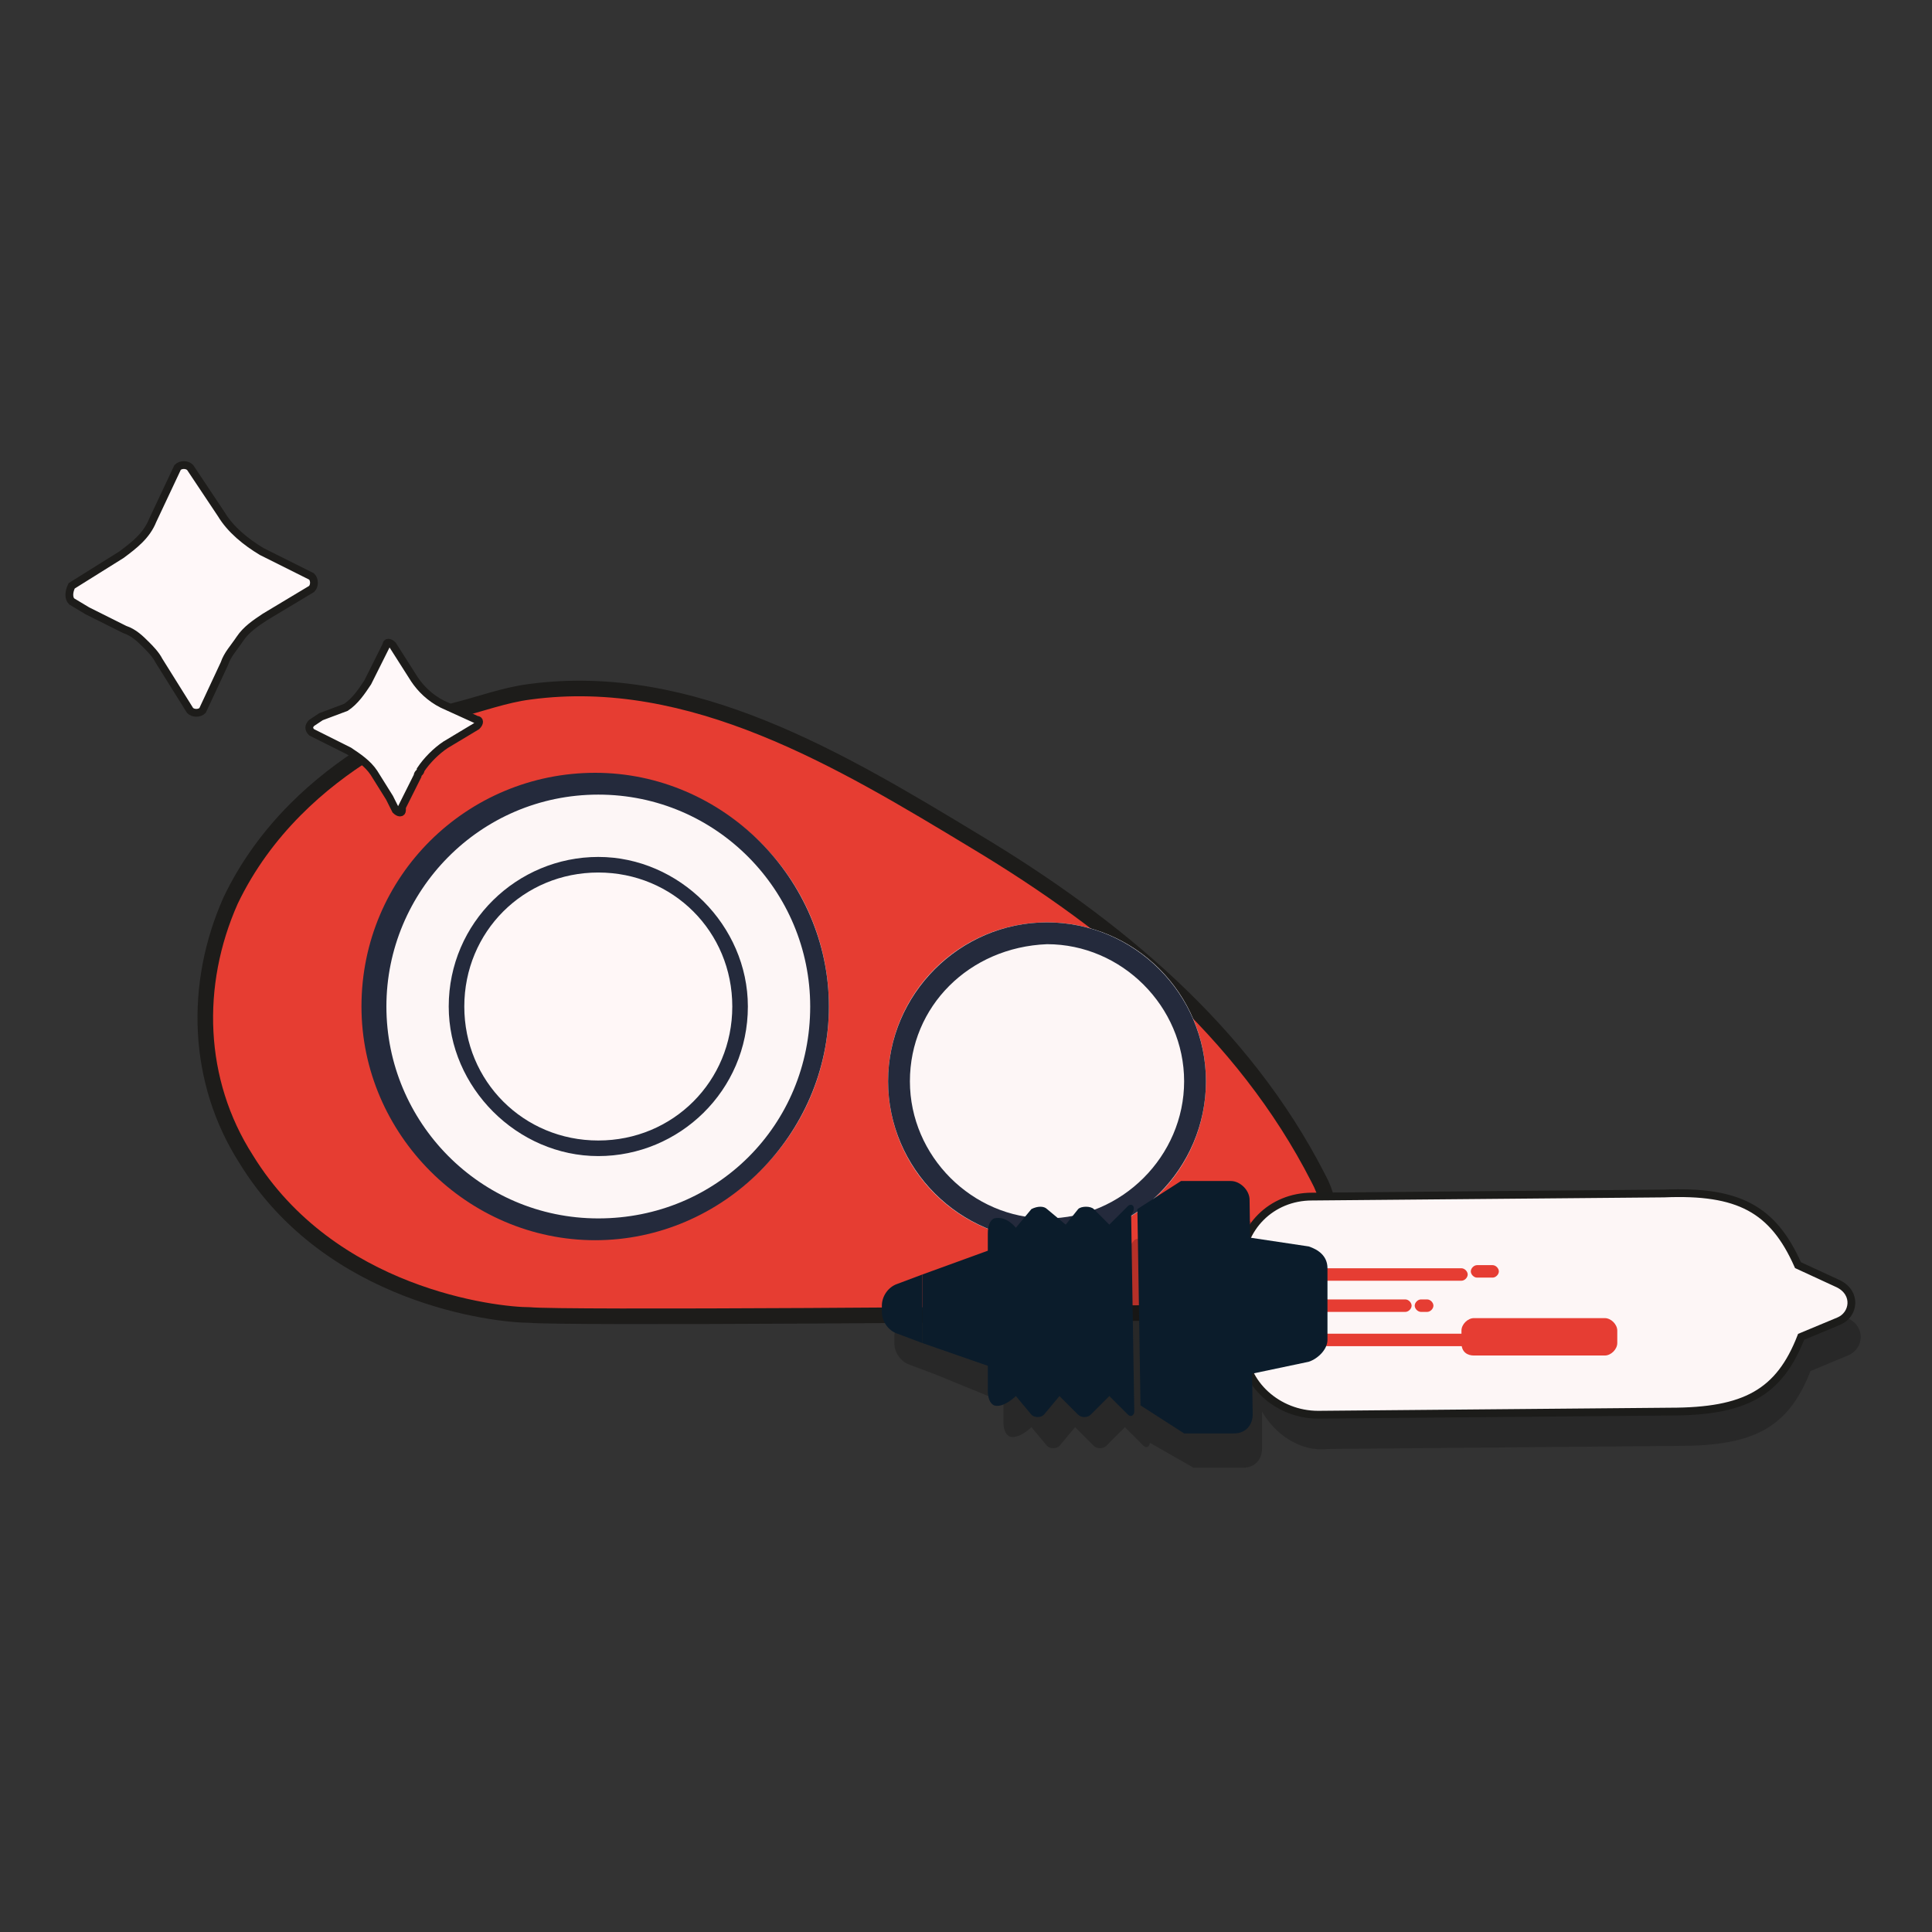 <?xml version="1.0" encoding="utf-8"?>
<!-- Generator: Adobe Illustrator 22.0.0, SVG Export Plug-In . SVG Version: 6.00 Build 0)  -->
<svg version="1.1" id="Layer_1" xmlns="http://www.w3.org/2000/svg" xmlns:xlink="http://www.w3.org/1999/xlink" x="0px" y="0px"
	 viewBox="0 0 62 62" style="enable-background:new 0 0 62 62;" xml:space="preserve">
<rect x="0" y="0" width="62" height="62" fill="#333333" stroke="none"/>
<style type="text/css">
	.st0{fill:#FFFFFF;}
	.st1{opacity:0.21;}
	.st2{fill:#1D1C1A;}
	.st3{fill:#E63D33;}
	.st4{fill:#AE202B;}
	.st5{fill:#FFF7F7;}
	.st6{opacity:0.1;}
	.st7{fill:#7393CB;}
	.st8{fill:#1C1C1A;}
	.st9{fill:#E53E33;}
	.st10{fill:#AD202B;}
	.st11{opacity:0.1;fill:#AD202B;}
	.st12{fill:#C22329;}
	.st13{opacity:0.1;fill:#C22329;}
	.st14{fill:#FDF6F6;}
	.st15{clip-path:url(#SVGID_4_);}
	.st16{fill:#DDE8F4;}
	.st17{display:none;fill:none;stroke:#1C1C1A;stroke-width:2;stroke-miterlimit:10;}
	.st18{fill:#FDF6F6;stroke:#1C1C1A;stroke-width:0.5;stroke-miterlimit:10;}
	.st19{fill:none;stroke:#1C1C1A;stroke-miterlimit:10;}
	.st20{fill:#F7E3E2;}
	.st21{opacity:0.21;fill:#1C1C1A;}
	.st22{fill:#C32228;}
	.st23{fill:#FFF7F7;stroke:#1C1C1A;stroke-width:0.15;stroke-miterlimit:10;}
	.st24{fill:#C0252A;}
	.st25{fill:#0B1C2B;}
	.st26{opacity:0.1;fill:#1C1C1A;}
	.st27{fill:#696969;}
	.st28{fill:#FFF7F7;stroke:#1C1C1A;stroke-width:0.5;stroke-miterlimit:10;}
	.st29{fill:none;}
	.st30{fill:#FFF8F9;stroke:#1D1C1A;stroke-width:0.25;stroke-miterlimit:10;}
	.st31{fill:#E63D32;}
	.st32{clip-path:url(#SVGID_12_);}
	.st33{fill:#E63D32;stroke:#1D1C1A;stroke-width:0.5;stroke-miterlimit:10;}
	.st34{fill:#E63D34;}
	.st35{fill:#2E2E2E;}
	.st36{fill:#AA202B;}
	.st37{clip-path:url(#SVGID_16_);}
	.st38{fill:#FFF8F9;}
	.st39{fill:#231F20;}
	.st40{fill:#242A3C;}
	.st41{clip-path:url(#SVGID_20_);}
	.st42{clip-path:url(#SVGID_22_);}
	.st43{clip-path:url(#SVGID_24_);fill:#1D1C1A;}
	.st44{clip-path:url(#SVGID_26_);}
	.st45{clip-path:url(#SVGID_28_);fill:#1D1C1A;}
	.st46{fill:#FFFFFF;stroke:#1D1C1A;stroke-width:0.5;stroke-miterlimit:10;}
	.st47{fill:#D7E0E5;}
	.st48{opacity:0.5;fill:#D7E0E5;}
	.st49{clip-path:url(#SVGID_32_);}
	.st50{fill:#F6F7F7;stroke:#1C1C1A;stroke-width:0.5;stroke-miterlimit:10;}
	.st51{fill:#FFFFFF;stroke:#231F20;stroke-width:0.5;stroke-miterlimit:10;}
	.st52{fill:#D8E0E6;stroke:#1D1C1A;stroke-width:0.5;stroke-miterlimit:10;}
	.st53{fill:none;stroke:#CDCA87;stroke-width:0.5;stroke-miterlimit:10;}
	.st54{clip-path:url(#SVGID_34_);}
	.st55{clip-path:url(#SVGID_36_);fill:#1D1C1A;}
	.st56{clip-path:url(#SVGID_38_);}
	.st57{clip-path:url(#SVGID_40_);fill:#1D1C1A;}
	.st58{opacity:0.1;fill:#1D1C1A;}
	.st59{clip-path:url(#SVGID_44_);}
	.st60{clip-path:url(#SVGID_46_);fill:#1D1C1A;}
	.st61{clip-path:url(#SVGID_48_);}
	.st62{clip-path:url(#SVGID_50_);fill:#1D1C1A;}
	.st63{clip-path:url(#SVGID_54_);}
	.st64{clip-path:url(#SVGID_56_);}
	.st65{clip-path:url(#SVGID_58_);fill:#1D1C1A;}
	.st66{clip-path:url(#SVGID_60_);}
	.st67{clip-path:url(#SVGID_62_);fill:#1D1C1A;}
	.st68{clip-path:url(#SVGID_66_);}
	.st69{clip-path:url(#SVGID_68_);fill:#1D1C1A;}
	.st70{clip-path:url(#SVGID_70_);}
	.st71{clip-path:url(#SVGID_72_);fill:#1D1C1A;}
	.st72{clip-path:url(#SVGID_76_);}
	.st73{clip-path:url(#SVGID_78_);}
	.st74{clip-path:url(#SVGID_80_);fill:#1D1C1A;}
	.st75{clip-path:url(#SVGID_82_);}
	.st76{clip-path:url(#SVGID_84_);fill:#1D1C1A;}
	.st77{clip-path:url(#SVGID_88_);}
	.st78{fill:#FDF6F6;stroke:#1C1C1A;stroke-width:0.25;stroke-miterlimit:10;}
	.st79{clip-path:url(#SVGID_92_);}
	.st80{clip-path:url(#SVGID_94_);}
</style>
<g>
	<g>
		<g>
			<g>
				<g>
					<g>
						<path class="st33" d="M42.3,37.8c-2.4-4.7-6.5-8.1-11-10.8c-4.3-2.6-9.1-5.5-14.3-4.8c-0.8,0.1-1.6,0.4-2.4,0.6
							c0,0-5,1.5-7.2,6.1c-1.2,2.7-1.1,5.8,0.5,8.3c2.7,4.4,8,5,9.1,5c1,0.1,15.3,0,22.6-0.1C41.9,42.2,43.4,39.8,42.3,37.8z"/>
					</g>
					<g>
						<circle class="st14" cx="19.2" cy="32.3" r="7.4"/>
						<path class="st40" d="M11.6,32.3c0-4.2,3.4-7.5,7.5-7.5s7.5,3.4,7.5,7.5s-3.4,7.5-7.5,7.5S11.6,36.4,11.6,32.3z M12.4,32.3
							c0,3.7,3,6.8,6.8,6.8s6.8-3,6.8-6.8c0-3.7-3-6.8-6.8-6.8S12.4,28.6,12.4,32.3z"/>
					</g>
					<g>
						<circle class="st5" cx="19.2" cy="32.3" r="4.8"/>
						<path class="st40" d="M14.4,32.3c0-2.7,2.2-4.8,4.8-4.8s4.8,2.2,4.8,4.8c0,2.7-2.2,4.8-4.8,4.8S14.4,34.9,14.4,32.3z
							 M14.9,32.3c0,2.4,1.9,4.3,4.3,4.3s4.3-1.9,4.3-4.3c0-2.4-1.9-4.3-4.3-4.3S14.9,29.9,14.9,32.3z"/>
					</g>
					<g>
						<circle class="st14" cx="33.6" cy="34.7" r="5.1"/>
						<path class="st40" d="M28.5,34.7c0-2.8,2.3-5.1,5.1-5.1s5.1,2.3,5.1,5.1c0,2.8-2.3,5.1-5.1,5.1S28.5,37.5,28.5,34.7z
							 M29.2,34.7c0,2.4,2,4.4,4.4,4.4c2.4,0,4.4-2,4.4-4.4c0-2.4-2-4.4-4.4-4.4C31.1,30.4,29.2,32.3,29.2,34.7z"/>
					</g>
				</g>
			</g>
			<g>
				<path class="st30" d="M2.3,19.3l0.5,0.3l1.2,0.6c0.3,0.1,0.5,0.3,0.7,0.5c0.1,0.1,0.3,0.3,0.4,0.5l1,1.6c0.1,0.1,0.3,0.1,0.4,0
					l0.7-1.5c0.1-0.3,0.3-0.5,0.5-0.8c0.2-0.3,0.5-0.5,0.8-0.7L9,19.5l1-0.6c0.1-0.1,0.1-0.3,0-0.4l-1.6-0.8c-0.5-0.3-1-0.7-1.3-1.2
					l-1-1.5c-0.1-0.1-0.3-0.1-0.4,0l-0.8,1.7c-0.2,0.5-0.6,0.8-1,1.1l-1.6,1C2.2,19,2.2,19.2,2.3,19.3z"/>
				<path class="st30" d="M10,23.5l1.2,0.6c0.3,0.2,0.6,0.4,0.8,0.7l0.5,0.8l0.2,0.4c0.1,0.1,0.2,0.1,0.2,0l0-0.1l0.5-1
					c0-0.1,0.1-0.1,0.1-0.2c0.2-0.3,0.5-0.6,0.8-0.8l1-0.6c0.1-0.1,0.1-0.2,0-0.2l-1.1-0.5c-0.4-0.2-0.7-0.5-0.9-0.8l-0.7-1.1
					c-0.1-0.1-0.2-0.1-0.2,0l-0.6,1.2c-0.2,0.3-0.4,0.6-0.7,0.8L10.3,23L10,23.2C9.9,23.3,9.9,23.4,10,23.5z"/>
			</g>
		</g>
	</g>
	<g>
		<path class="st1" d="M38.3,47.1l1.6,0c0.4,0,0.6-0.3,0.6-0.6l0-1.2c0.4,0.7,1.2,1.3,2.1,1.2l11.3-0.1c2.4,0,3.5-0.6,4.2-2.4
			l1.2-0.5c0.5-0.2,0.6-0.9,0-1.2l-1.3-0.6c-0.8-1.8-1.9-2.4-4.3-2.3l-11.3,0.1c-0.9,0-1.7,0.5-2.1,1.3l0-1.2c0-0.3-0.3-0.6-0.6-0.6
			l-1.6,0l-1.4,0.9l0,0c0-0.1-0.2-0.2-0.3-0.1L36,40.3l-0.5-0.5c-0.1-0.1-0.4-0.1-0.5,0l-0.4,0.5L34,39.8c-0.1-0.1-0.3-0.1-0.5,0
			L33,40.4c0,0-0.3-0.4-0.7-0.3c-0.2,0.1-0.2,0.4-0.2,0.5l0,0.5L30,41.9l-0.8,0.3c-0.3,0.1-0.5,0.4-0.5,0.7l0,0.2
			c0,0.3,0.2,0.6,0.5,0.7l0.8,0.3l2.2,0.9l0,0.6c0,0.1,0,0.4,0.2,0.5c0.3,0.1,0.7-0.3,0.7-0.3l0.5,0.6c0.1,0.1,0.3,0.1,0.4,0
			l0.5-0.6l0.6,0.6c0.1,0.1,0.3,0.1,0.4,0l0.6-0.6l0.6,0.6c0.1,0.1,0.2,0,0.2-0.1l0,0L38.3,47.1z"/>
		<polygon class="st25" points="31.9,43.9 31.8,40.1 29.6,40.9 29.6,43.1 		"/>
		<path class="st78" d="M39.9,42.1l0,1.1c0,1.2,1.1,2.2,2.4,2.2l11.3-0.1c2.4,0,3.5-0.6,4.2-2.4l1.2-0.5c0.5-0.2,0.6-0.9,0-1.2
			l-1.3-0.6c-0.8-1.8-1.9-2.4-4.3-2.3l-11.3,0.1c-1.3,0-2.3,1-2.3,2.3l0,1.1L39.9,42.1z"/>
		<path class="st25" d="M36.2,38.7l-0.6,0.6l-0.5-0.5c-0.1-0.1-0.4-0.1-0.5,0l-0.4,0.5l-0.6-0.5c-0.1-0.1-0.3-0.1-0.5,0l-0.5,0.6
			c0,0-0.3-0.4-0.7-0.3c-0.2,0.1-0.2,0.4-0.2,0.5l0,5c0,0.1,0,0.4,0.2,0.5c0.3,0.1,0.7-0.3,0.7-0.3l0.5,0.6c0.1,0.1,0.3,0.1,0.4,0
			l0.5-0.6l0.6,0.6c0.1,0.1,0.3,0.1,0.4,0l0.6-0.6l0.6,0.6c0.1,0.1,0.2,0,0.2-0.1l-0.1-6.3C36.5,38.7,36.3,38.6,36.2,38.7z"/>
		<path class="st25" d="M28.3,41.9l0,0.2c0,0.3,0.2,0.6,0.5,0.7l0.8,0.3l0-2.2l-0.8,0.3C28.5,41.3,28.3,41.6,28.3,41.9z"/>
		<g>
			<g>
				<path class="st3" d="M42.6,42.8l4.4,0c0.1,0,0.2,0.1,0.2,0.2c0,0.1-0.1,0.2-0.2,0.2l-4.4,0c-0.1,0-0.2-0.1-0.2-0.2
					C42.4,42.9,42.5,42.8,42.6,42.8z"/>
			</g>
			<g>
				<path class="st3" d="M45.6,41.7l0.2,0c0.1,0,0.2,0.1,0.2,0.2c0,0.1-0.1,0.2-0.2,0.2l-0.2,0c-0.1,0-0.2-0.1-0.2-0.2
					C45.4,41.8,45.5,41.7,45.6,41.7z"/>
			</g>
			<g>
				<path class="st3" d="M42.3,41.7l2.8,0c0.1,0,0.2,0.1,0.2,0.2s-0.1,0.2-0.2,0.2l-2.8,0c-0.1,0-0.2-0.1-0.2-0.2
					C42.1,41.8,42.2,41.7,42.3,41.7z"/>
			</g>
			<g>
				<path class="st3" d="M47.4,40.6l0.5,0c0.1,0,0.2,0.1,0.2,0.2c0,0.1-0.1,0.2-0.2,0.2l-0.5,0c-0.1,0-0.2-0.1-0.2-0.2
					C47.2,40.7,47.3,40.6,47.4,40.6z"/>
			</g>
			<g>
				<path class="st3" d="M42.4,40.7l4.5,0c0.1,0,0.2,0.1,0.2,0.2c0,0.1-0.1,0.2-0.2,0.2l-4.5,0c-0.1,0-0.2-0.1-0.2-0.2
					S42.3,40.7,42.4,40.7z"/>
			</g>
			<path class="st3" d="M46.9,43.1l0-0.4c0-0.2,0.2-0.4,0.4-0.4l4.2,0c0.2,0,0.4,0.2,0.4,0.4l0,0.4c0,0.2-0.2,0.4-0.4,0.4l-4.2,0
				C47.1,43.5,46.9,43.4,46.9,43.1z"/>
		</g>
		<path class="st25" d="M40.1,44.1l1.9-0.4c0.3-0.1,0.6-0.4,0.6-0.7l0-2.3c0-0.4-0.3-0.6-0.6-0.7l-2-0.3L40.1,44.1z"/>
		<path class="st25" d="M39.5,37.9l-1.6,0l-1.4,0.9l0.1,6.3L38,46l1.6,0c0.4,0,0.6-0.3,0.6-0.6l-0.1-6.9
			C40.1,38.2,39.8,37.9,39.5,37.9z"/>
	</g>
</g>
</svg>
